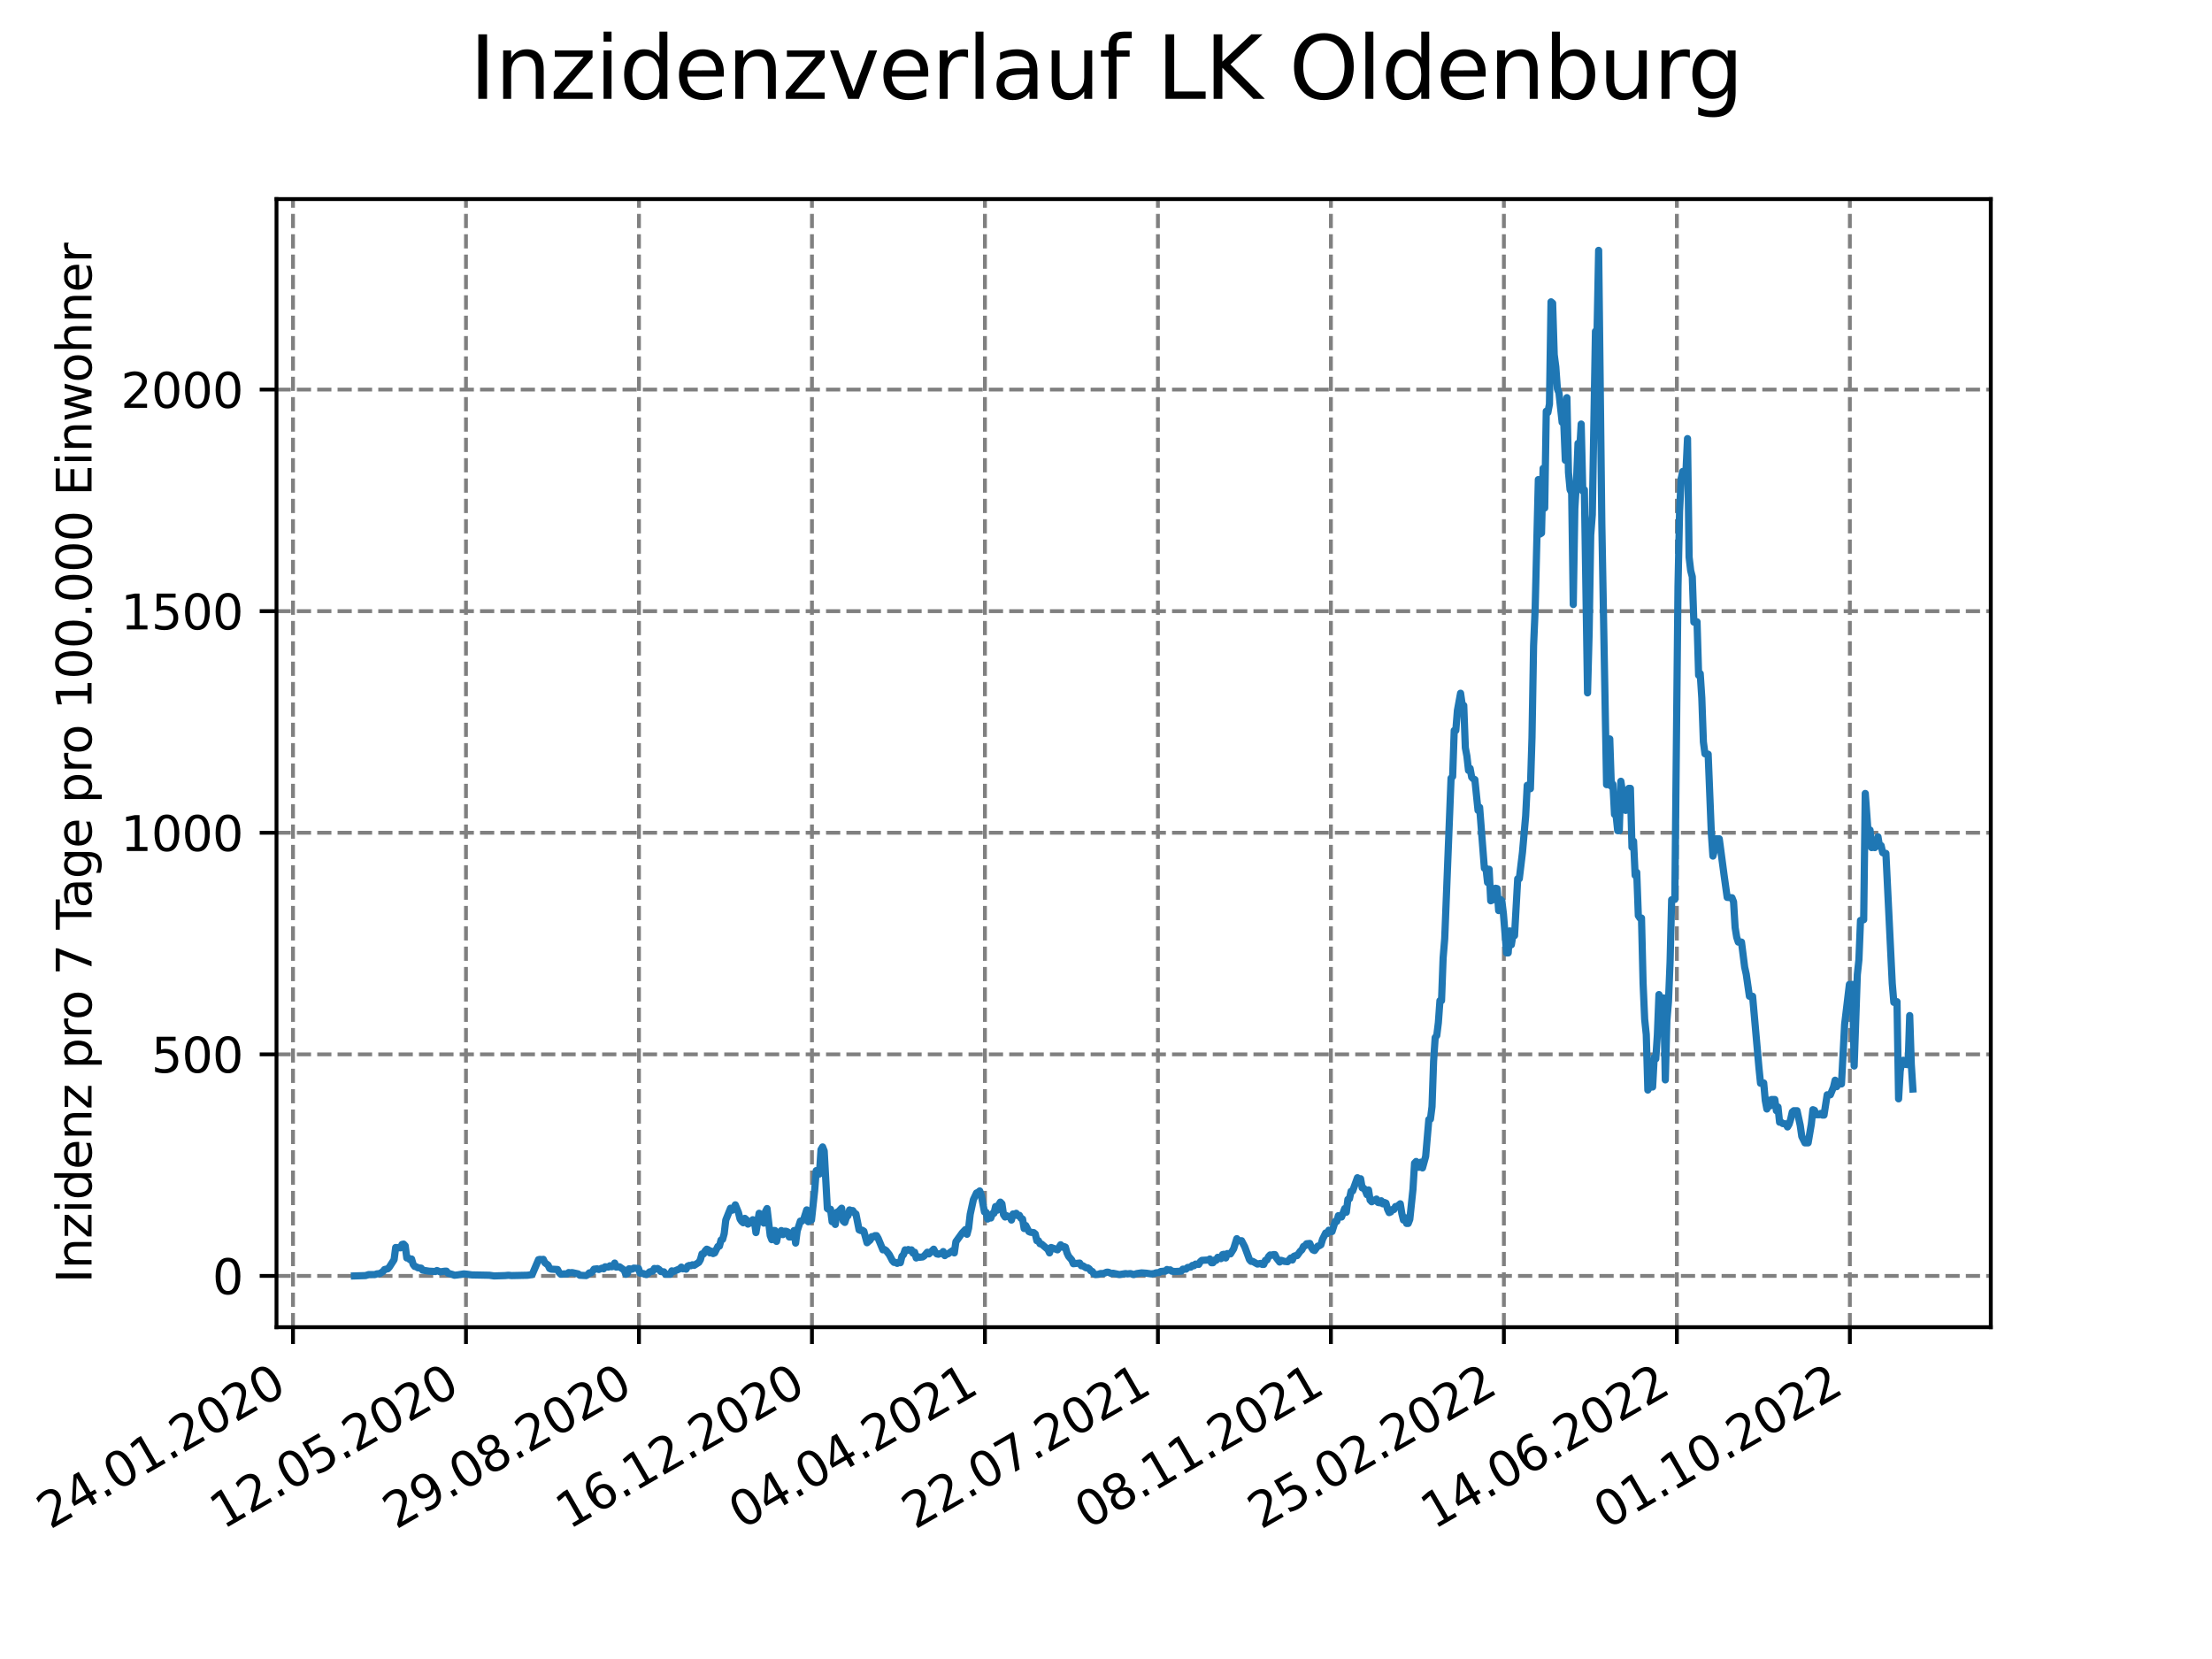 <?xml version="1.0" encoding="utf-8" standalone="no"?>
<!DOCTYPE svg PUBLIC "-//W3C//DTD SVG 1.1//EN"
  "http://www.w3.org/Graphics/SVG/1.1/DTD/svg11.dtd">
<svg xmlns:xlink="http://www.w3.org/1999/xlink" width="460.8pt" height="345.6pt" viewBox="0 0 460.8 345.6" xmlns="http://www.w3.org/2000/svg" version="1.1">
 <defs>
  <style type="text/css">*{stroke-linejoin: round; stroke-linecap: butt}</style>
 </defs>
 <g id="figure_1">
  <g id="patch_1">
   <path d="M 0 345.6 
L 460.8 345.6 
L 460.8 0 
L 0 0 
z
" style="fill: #ffffff"/>
  </g>
  <g id="axes_1">
   <g id="patch_2">
    <path d="M 57.6 276.48 
L 414.72 276.48 
L 414.72 41.472 
L 57.6 41.472 
z
" style="fill: #ffffff"/>
   </g>
   <g id="matplotlib.axis_1">
    <g id="xtick_1">
     <g id="line2d_1">
      <path d="M 61.036 276.48 
L 61.036 41.472 
" clip-path="url(#p592690b3f5)" style="fill: none; stroke-dasharray: 2.96,1.28; stroke-dashoffset: 0; stroke: #808080; stroke-width: 0.8"/>
     </g>
     <g id="line2d_2">
      <defs>
       <path id="m2d12ec9d99" d="M 0 0 
L 0 3.5 
" style="stroke: #000000; stroke-width: 0.8"/>
      </defs>
      <g>
       <use xlink:href="#m2d12ec9d99" x="61.036" y="276.48" style="stroke: #000000; stroke-width: 0.8"/>
      </g>
     </g>
     <g id="text_1">
      <!-- 24.01.2020 -->
      <g transform="translate(10.41 318.689) rotate(-30) scale(0.1 -0.1)">
       <defs>
        <path id="DejaVuSans-32" d="M 1228 531 
L 3431 531 
L 3431 0 
L 469 0 
L 469 531 
Q 828 903 1448 1529 
Q 2069 2156 2228 2338 
Q 2531 2678 2651 2914 
Q 2772 3150 2772 3378 
Q 2772 3750 2511 3984 
Q 2250 4219 1831 4219 
Q 1534 4219 1204 4116 
Q 875 4013 500 3803 
L 500 4441 
Q 881 4594 1212 4672 
Q 1544 4750 1819 4750 
Q 2544 4750 2975 4387 
Q 3406 4025 3406 3419 
Q 3406 3131 3298 2873 
Q 3191 2616 2906 2266 
Q 2828 2175 2409 1742 
Q 1991 1309 1228 531 
z
" transform="scale(0.016)"/>
        <path id="DejaVuSans-34" d="M 2419 4116 
L 825 1625 
L 2419 1625 
L 2419 4116 
z
M 2253 4666 
L 3047 4666 
L 3047 1625 
L 3713 1625 
L 3713 1100 
L 3047 1100 
L 3047 0 
L 2419 0 
L 2419 1100 
L 313 1100 
L 313 1709 
L 2253 4666 
z
" transform="scale(0.016)"/>
        <path id="DejaVuSans-2e" d="M 684 794 
L 1344 794 
L 1344 0 
L 684 0 
L 684 794 
z
" transform="scale(0.016)"/>
        <path id="DejaVuSans-30" d="M 2034 4250 
Q 1547 4250 1301 3770 
Q 1056 3291 1056 2328 
Q 1056 1369 1301 889 
Q 1547 409 2034 409 
Q 2525 409 2770 889 
Q 3016 1369 3016 2328 
Q 3016 3291 2770 3770 
Q 2525 4250 2034 4250 
z
M 2034 4750 
Q 2819 4750 3233 4129 
Q 3647 3509 3647 2328 
Q 3647 1150 3233 529 
Q 2819 -91 2034 -91 
Q 1250 -91 836 529 
Q 422 1150 422 2328 
Q 422 3509 836 4129 
Q 1250 4750 2034 4750 
z
" transform="scale(0.016)"/>
        <path id="DejaVuSans-31" d="M 794 531 
L 1825 531 
L 1825 4091 
L 703 3866 
L 703 4441 
L 1819 4666 
L 2450 4666 
L 2450 531 
L 3481 531 
L 3481 0 
L 794 0 
L 794 531 
z
" transform="scale(0.016)"/>
       </defs>
       <use xlink:href="#DejaVuSans-32"/>
       <use xlink:href="#DejaVuSans-34" x="63.623"/>
       <use xlink:href="#DejaVuSans-2e" x="127.246"/>
       <use xlink:href="#DejaVuSans-30" x="159.033"/>
       <use xlink:href="#DejaVuSans-31" x="222.656"/>
       <use xlink:href="#DejaVuSans-2e" x="286.279"/>
       <use xlink:href="#DejaVuSans-32" x="318.066"/>
       <use xlink:href="#DejaVuSans-30" x="381.689"/>
       <use xlink:href="#DejaVuSans-32" x="445.312"/>
       <use xlink:href="#DejaVuSans-30" x="508.936"/>
      </g>
     </g>
    </g>
    <g id="xtick_2">
     <g id="line2d_3">
      <path d="M 97.072 276.48 
L 97.072 41.472 
" clip-path="url(#p592690b3f5)" style="fill: none; stroke-dasharray: 2.96,1.28; stroke-dashoffset: 0; stroke: #808080; stroke-width: 0.8"/>
     </g>
     <g id="line2d_4">
      <g>
       <use xlink:href="#m2d12ec9d99" x="97.072" y="276.48" style="stroke: #000000; stroke-width: 0.8"/>
      </g>
     </g>
     <g id="text_2">
      <!-- 12.05.2020 -->
      <g transform="translate(46.446 318.689) rotate(-30) scale(0.1 -0.1)">
       <defs>
        <path id="DejaVuSans-35" d="M 691 4666 
L 3169 4666 
L 3169 4134 
L 1269 4134 
L 1269 2991 
Q 1406 3038 1543 3061 
Q 1681 3084 1819 3084 
Q 2600 3084 3056 2656 
Q 3513 2228 3513 1497 
Q 3513 744 3044 326 
Q 2575 -91 1722 -91 
Q 1428 -91 1123 -41 
Q 819 9 494 109 
L 494 744 
Q 775 591 1075 516 
Q 1375 441 1709 441 
Q 2250 441 2565 725 
Q 2881 1009 2881 1497 
Q 2881 1984 2565 2268 
Q 2250 2553 1709 2553 
Q 1456 2553 1204 2497 
Q 953 2441 691 2322 
L 691 4666 
z
" transform="scale(0.016)"/>
       </defs>
       <use xlink:href="#DejaVuSans-31"/>
       <use xlink:href="#DejaVuSans-32" x="63.623"/>
       <use xlink:href="#DejaVuSans-2e" x="127.246"/>
       <use xlink:href="#DejaVuSans-30" x="159.033"/>
       <use xlink:href="#DejaVuSans-35" x="222.656"/>
       <use xlink:href="#DejaVuSans-2e" x="286.279"/>
       <use xlink:href="#DejaVuSans-32" x="318.066"/>
       <use xlink:href="#DejaVuSans-30" x="381.689"/>
       <use xlink:href="#DejaVuSans-32" x="445.312"/>
       <use xlink:href="#DejaVuSans-30" x="508.936"/>
      </g>
     </g>
    </g>
    <g id="xtick_3">
     <g id="line2d_5">
      <path d="M 133.108 276.48 
L 133.108 41.472 
" clip-path="url(#p592690b3f5)" style="fill: none; stroke-dasharray: 2.96,1.28; stroke-dashoffset: 0; stroke: #808080; stroke-width: 0.8"/>
     </g>
     <g id="line2d_6">
      <g>
       <use xlink:href="#m2d12ec9d99" x="133.108" y="276.48" style="stroke: #000000; stroke-width: 0.8"/>
      </g>
     </g>
     <g id="text_3">
      <!-- 29.08.2020 -->
      <g transform="translate(82.482 318.689) rotate(-30) scale(0.1 -0.1)">
       <defs>
        <path id="DejaVuSans-39" d="M 703 97 
L 703 672 
Q 941 559 1184 500 
Q 1428 441 1663 441 
Q 2288 441 2617 861 
Q 2947 1281 2994 2138 
Q 2813 1869 2534 1725 
Q 2256 1581 1919 1581 
Q 1219 1581 811 2004 
Q 403 2428 403 3163 
Q 403 3881 828 4315 
Q 1253 4750 1959 4750 
Q 2769 4750 3195 4129 
Q 3622 3509 3622 2328 
Q 3622 1225 3098 567 
Q 2575 -91 1691 -91 
Q 1453 -91 1209 -44 
Q 966 3 703 97 
z
M 1959 2075 
Q 2384 2075 2632 2365 
Q 2881 2656 2881 3163 
Q 2881 3666 2632 3958 
Q 2384 4250 1959 4250 
Q 1534 4250 1286 3958 
Q 1038 3666 1038 3163 
Q 1038 2656 1286 2365 
Q 1534 2075 1959 2075 
z
" transform="scale(0.016)"/>
        <path id="DejaVuSans-38" d="M 2034 2216 
Q 1584 2216 1326 1975 
Q 1069 1734 1069 1313 
Q 1069 891 1326 650 
Q 1584 409 2034 409 
Q 2484 409 2743 651 
Q 3003 894 3003 1313 
Q 3003 1734 2745 1975 
Q 2488 2216 2034 2216 
z
M 1403 2484 
Q 997 2584 770 2862 
Q 544 3141 544 3541 
Q 544 4100 942 4425 
Q 1341 4750 2034 4750 
Q 2731 4750 3128 4425 
Q 3525 4100 3525 3541 
Q 3525 3141 3298 2862 
Q 3072 2584 2669 2484 
Q 3125 2378 3379 2068 
Q 3634 1759 3634 1313 
Q 3634 634 3220 271 
Q 2806 -91 2034 -91 
Q 1263 -91 848 271 
Q 434 634 434 1313 
Q 434 1759 690 2068 
Q 947 2378 1403 2484 
z
M 1172 3481 
Q 1172 3119 1398 2916 
Q 1625 2713 2034 2713 
Q 2441 2713 2670 2916 
Q 2900 3119 2900 3481 
Q 2900 3844 2670 4047 
Q 2441 4250 2034 4250 
Q 1625 4250 1398 4047 
Q 1172 3844 1172 3481 
z
" transform="scale(0.016)"/>
       </defs>
       <use xlink:href="#DejaVuSans-32"/>
       <use xlink:href="#DejaVuSans-39" x="63.623"/>
       <use xlink:href="#DejaVuSans-2e" x="127.246"/>
       <use xlink:href="#DejaVuSans-30" x="159.033"/>
       <use xlink:href="#DejaVuSans-38" x="222.656"/>
       <use xlink:href="#DejaVuSans-2e" x="286.279"/>
       <use xlink:href="#DejaVuSans-32" x="318.066"/>
       <use xlink:href="#DejaVuSans-30" x="381.689"/>
       <use xlink:href="#DejaVuSans-32" x="445.312"/>
       <use xlink:href="#DejaVuSans-30" x="508.936"/>
      </g>
     </g>
    </g>
    <g id="xtick_4">
     <g id="line2d_7">
      <path d="M 169.144 276.48 
L 169.144 41.472 
" clip-path="url(#p592690b3f5)" style="fill: none; stroke-dasharray: 2.96,1.28; stroke-dashoffset: 0; stroke: #808080; stroke-width: 0.8"/>
     </g>
     <g id="line2d_8">
      <g>
       <use xlink:href="#m2d12ec9d99" x="169.144" y="276.48" style="stroke: #000000; stroke-width: 0.8"/>
      </g>
     </g>
     <g id="text_4">
      <!-- 16.12.2020 -->
      <g transform="translate(118.518 318.689) rotate(-30) scale(0.1 -0.1)">
       <defs>
        <path id="DejaVuSans-36" d="M 2113 2584 
Q 1688 2584 1439 2293 
Q 1191 2003 1191 1497 
Q 1191 994 1439 701 
Q 1688 409 2113 409 
Q 2538 409 2786 701 
Q 3034 994 3034 1497 
Q 3034 2003 2786 2293 
Q 2538 2584 2113 2584 
z
M 3366 4563 
L 3366 3988 
Q 3128 4100 2886 4159 
Q 2644 4219 2406 4219 
Q 1781 4219 1451 3797 
Q 1122 3375 1075 2522 
Q 1259 2794 1537 2939 
Q 1816 3084 2150 3084 
Q 2853 3084 3261 2657 
Q 3669 2231 3669 1497 
Q 3669 778 3244 343 
Q 2819 -91 2113 -91 
Q 1303 -91 875 529 
Q 447 1150 447 2328 
Q 447 3434 972 4092 
Q 1497 4750 2381 4750 
Q 2619 4750 2861 4703 
Q 3103 4656 3366 4563 
z
" transform="scale(0.016)"/>
       </defs>
       <use xlink:href="#DejaVuSans-31"/>
       <use xlink:href="#DejaVuSans-36" x="63.623"/>
       <use xlink:href="#DejaVuSans-2e" x="127.246"/>
       <use xlink:href="#DejaVuSans-31" x="159.033"/>
       <use xlink:href="#DejaVuSans-32" x="222.656"/>
       <use xlink:href="#DejaVuSans-2e" x="286.279"/>
       <use xlink:href="#DejaVuSans-32" x="318.066"/>
       <use xlink:href="#DejaVuSans-30" x="381.689"/>
       <use xlink:href="#DejaVuSans-32" x="445.312"/>
       <use xlink:href="#DejaVuSans-30" x="508.936"/>
      </g>
     </g>
    </g>
    <g id="xtick_5">
     <g id="line2d_9">
      <path d="M 205.18 276.48 
L 205.18 41.472 
" clip-path="url(#p592690b3f5)" style="fill: none; stroke-dasharray: 2.96,1.28; stroke-dashoffset: 0; stroke: #808080; stroke-width: 0.8"/>
     </g>
     <g id="line2d_10">
      <g>
       <use xlink:href="#m2d12ec9d99" x="205.18" y="276.48" style="stroke: #000000; stroke-width: 0.8"/>
      </g>
     </g>
     <g id="text_5">
      <!-- 04.04.2021 -->
      <g transform="translate(154.554 318.689) rotate(-30) scale(0.1 -0.1)">
       <use xlink:href="#DejaVuSans-30"/>
       <use xlink:href="#DejaVuSans-34" x="63.623"/>
       <use xlink:href="#DejaVuSans-2e" x="127.246"/>
       <use xlink:href="#DejaVuSans-30" x="159.033"/>
       <use xlink:href="#DejaVuSans-34" x="222.656"/>
       <use xlink:href="#DejaVuSans-2e" x="286.279"/>
       <use xlink:href="#DejaVuSans-32" x="318.066"/>
       <use xlink:href="#DejaVuSans-30" x="381.689"/>
       <use xlink:href="#DejaVuSans-32" x="445.312"/>
       <use xlink:href="#DejaVuSans-31" x="508.936"/>
      </g>
     </g>
    </g>
    <g id="xtick_6">
     <g id="line2d_11">
      <path d="M 241.216 276.48 
L 241.216 41.472 
" clip-path="url(#p592690b3f5)" style="fill: none; stroke-dasharray: 2.96,1.28; stroke-dashoffset: 0; stroke: #808080; stroke-width: 0.8"/>
     </g>
     <g id="line2d_12">
      <g>
       <use xlink:href="#m2d12ec9d99" x="241.216" y="276.48" style="stroke: #000000; stroke-width: 0.8"/>
      </g>
     </g>
     <g id="text_6">
      <!-- 22.07.2021 -->
      <g transform="translate(190.59 318.689) rotate(-30) scale(0.1 -0.1)">
       <defs>
        <path id="DejaVuSans-37" d="M 525 4666 
L 3525 4666 
L 3525 4397 
L 1831 0 
L 1172 0 
L 2766 4134 
L 525 4134 
L 525 4666 
z
" transform="scale(0.016)"/>
       </defs>
       <use xlink:href="#DejaVuSans-32"/>
       <use xlink:href="#DejaVuSans-32" x="63.623"/>
       <use xlink:href="#DejaVuSans-2e" x="127.246"/>
       <use xlink:href="#DejaVuSans-30" x="159.033"/>
       <use xlink:href="#DejaVuSans-37" x="222.656"/>
       <use xlink:href="#DejaVuSans-2e" x="286.279"/>
       <use xlink:href="#DejaVuSans-32" x="318.066"/>
       <use xlink:href="#DejaVuSans-30" x="381.689"/>
       <use xlink:href="#DejaVuSans-32" x="445.312"/>
       <use xlink:href="#DejaVuSans-31" x="508.936"/>
      </g>
     </g>
    </g>
    <g id="xtick_7">
     <g id="line2d_13">
      <path d="M 277.252 276.48 
L 277.252 41.472 
" clip-path="url(#p592690b3f5)" style="fill: none; stroke-dasharray: 2.96,1.28; stroke-dashoffset: 0; stroke: #808080; stroke-width: 0.8"/>
     </g>
     <g id="line2d_14">
      <g>
       <use xlink:href="#m2d12ec9d99" x="277.252" y="276.48" style="stroke: #000000; stroke-width: 0.8"/>
      </g>
     </g>
     <g id="text_7">
      <!-- 08.11.2021 -->
      <g transform="translate(226.626 318.689) rotate(-30) scale(0.1 -0.1)">
       <use xlink:href="#DejaVuSans-30"/>
       <use xlink:href="#DejaVuSans-38" x="63.623"/>
       <use xlink:href="#DejaVuSans-2e" x="127.246"/>
       <use xlink:href="#DejaVuSans-31" x="159.033"/>
       <use xlink:href="#DejaVuSans-31" x="222.656"/>
       <use xlink:href="#DejaVuSans-2e" x="286.279"/>
       <use xlink:href="#DejaVuSans-32" x="318.066"/>
       <use xlink:href="#DejaVuSans-30" x="381.689"/>
       <use xlink:href="#DejaVuSans-32" x="445.312"/>
       <use xlink:href="#DejaVuSans-31" x="508.936"/>
      </g>
     </g>
    </g>
    <g id="xtick_8">
     <g id="line2d_15">
      <path d="M 313.287 276.48 
L 313.287 41.472 
" clip-path="url(#p592690b3f5)" style="fill: none; stroke-dasharray: 2.96,1.28; stroke-dashoffset: 0; stroke: #808080; stroke-width: 0.8"/>
     </g>
     <g id="line2d_16">
      <g>
       <use xlink:href="#m2d12ec9d99" x="313.287" y="276.48" style="stroke: #000000; stroke-width: 0.8"/>
      </g>
     </g>
     <g id="text_8">
      <!-- 25.02.2022 -->
      <g transform="translate(262.662 318.689) rotate(-30) scale(0.1 -0.1)">
       <use xlink:href="#DejaVuSans-32"/>
       <use xlink:href="#DejaVuSans-35" x="63.623"/>
       <use xlink:href="#DejaVuSans-2e" x="127.246"/>
       <use xlink:href="#DejaVuSans-30" x="159.033"/>
       <use xlink:href="#DejaVuSans-32" x="222.656"/>
       <use xlink:href="#DejaVuSans-2e" x="286.279"/>
       <use xlink:href="#DejaVuSans-32" x="318.066"/>
       <use xlink:href="#DejaVuSans-30" x="381.689"/>
       <use xlink:href="#DejaVuSans-32" x="445.312"/>
       <use xlink:href="#DejaVuSans-32" x="508.936"/>
      </g>
     </g>
    </g>
    <g id="xtick_9">
     <g id="line2d_17">
      <path d="M 349.323 276.48 
L 349.323 41.472 
" clip-path="url(#p592690b3f5)" style="fill: none; stroke-dasharray: 2.96,1.28; stroke-dashoffset: 0; stroke: #808080; stroke-width: 0.8"/>
     </g>
     <g id="line2d_18">
      <g>
       <use xlink:href="#m2d12ec9d99" x="349.323" y="276.48" style="stroke: #000000; stroke-width: 0.8"/>
      </g>
     </g>
     <g id="text_9">
      <!-- 14.06.2022 -->
      <g transform="translate(298.698 318.689) rotate(-30) scale(0.1 -0.1)">
       <use xlink:href="#DejaVuSans-31"/>
       <use xlink:href="#DejaVuSans-34" x="63.623"/>
       <use xlink:href="#DejaVuSans-2e" x="127.246"/>
       <use xlink:href="#DejaVuSans-30" x="159.033"/>
       <use xlink:href="#DejaVuSans-36" x="222.656"/>
       <use xlink:href="#DejaVuSans-2e" x="286.279"/>
       <use xlink:href="#DejaVuSans-32" x="318.066"/>
       <use xlink:href="#DejaVuSans-30" x="381.689"/>
       <use xlink:href="#DejaVuSans-32" x="445.312"/>
       <use xlink:href="#DejaVuSans-32" x="508.936"/>
      </g>
     </g>
    </g>
    <g id="xtick_10">
     <g id="line2d_19">
      <path d="M 385.359 276.48 
L 385.359 41.472 
" clip-path="url(#p592690b3f5)" style="fill: none; stroke-dasharray: 2.96,1.28; stroke-dashoffset: 0; stroke: #808080; stroke-width: 0.8"/>
     </g>
     <g id="line2d_20">
      <g>
       <use xlink:href="#m2d12ec9d99" x="385.359" y="276.48" style="stroke: #000000; stroke-width: 0.8"/>
      </g>
     </g>
     <g id="text_10">
      <!-- 01.10.2022 -->
      <g transform="translate(334.734 318.689) rotate(-30) scale(0.1 -0.1)">
       <use xlink:href="#DejaVuSans-30"/>
       <use xlink:href="#DejaVuSans-31" x="63.623"/>
       <use xlink:href="#DejaVuSans-2e" x="127.246"/>
       <use xlink:href="#DejaVuSans-31" x="159.033"/>
       <use xlink:href="#DejaVuSans-30" x="222.656"/>
       <use xlink:href="#DejaVuSans-2e" x="286.279"/>
       <use xlink:href="#DejaVuSans-32" x="318.066"/>
       <use xlink:href="#DejaVuSans-30" x="381.689"/>
       <use xlink:href="#DejaVuSans-32" x="445.312"/>
       <use xlink:href="#DejaVuSans-32" x="508.936"/>
      </g>
     </g>
    </g>
   </g>
   <g id="matplotlib.axis_2">
    <g id="ytick_1">
     <g id="line2d_21">
      <path d="M 57.6 265.798 
L 414.72 265.798 
" clip-path="url(#p592690b3f5)" style="fill: none; stroke-dasharray: 2.96,1.28; stroke-dashoffset: 0; stroke: #808080; stroke-width: 0.8"/>
     </g>
     <g id="line2d_22">
      <defs>
       <path id="m1993a11b0a" d="M 0 0 
L -3.5 0 
" style="stroke: #000000; stroke-width: 0.8"/>
      </defs>
      <g>
       <use xlink:href="#m1993a11b0a" x="57.6" y="265.798" style="stroke: #000000; stroke-width: 0.8"/>
      </g>
     </g>
     <g id="text_11">
      <!-- 0 -->
      <g transform="translate(44.237 269.597) scale(0.1 -0.1)">
       <use xlink:href="#DejaVuSans-30"/>
      </g>
     </g>
    </g>
    <g id="ytick_2">
     <g id="line2d_23">
      <path d="M 57.6 219.638 
L 414.72 219.638 
" clip-path="url(#p592690b3f5)" style="fill: none; stroke-dasharray: 2.96,1.28; stroke-dashoffset: 0; stroke: #808080; stroke-width: 0.8"/>
     </g>
     <g id="line2d_24">
      <g>
       <use xlink:href="#m1993a11b0a" x="57.6" y="219.638" style="stroke: #000000; stroke-width: 0.8"/>
      </g>
     </g>
     <g id="text_12">
      <!-- 500 -->
      <g transform="translate(31.512 223.437) scale(0.1 -0.1)">
       <use xlink:href="#DejaVuSans-35"/>
       <use xlink:href="#DejaVuSans-30" x="63.623"/>
       <use xlink:href="#DejaVuSans-30" x="127.246"/>
      </g>
     </g>
    </g>
    <g id="ytick_3">
     <g id="line2d_25">
      <path d="M 57.6 173.478 
L 414.72 173.478 
" clip-path="url(#p592690b3f5)" style="fill: none; stroke-dasharray: 2.96,1.28; stroke-dashoffset: 0; stroke: #808080; stroke-width: 0.8"/>
     </g>
     <g id="line2d_26">
      <g>
       <use xlink:href="#m1993a11b0a" x="57.6" y="173.478" style="stroke: #000000; stroke-width: 0.8"/>
      </g>
     </g>
     <g id="text_13">
      <!-- 1000 -->
      <g transform="translate(25.15 177.277) scale(0.1 -0.1)">
       <use xlink:href="#DejaVuSans-31"/>
       <use xlink:href="#DejaVuSans-30" x="63.623"/>
       <use xlink:href="#DejaVuSans-30" x="127.246"/>
       <use xlink:href="#DejaVuSans-30" x="190.869"/>
      </g>
     </g>
    </g>
    <g id="ytick_4">
     <g id="line2d_27">
      <path d="M 57.6 127.317 
L 414.72 127.317 
" clip-path="url(#p592690b3f5)" style="fill: none; stroke-dasharray: 2.96,1.28; stroke-dashoffset: 0; stroke: #808080; stroke-width: 0.8"/>
     </g>
     <g id="line2d_28">
      <g>
       <use xlink:href="#m1993a11b0a" x="57.6" y="127.317" style="stroke: #000000; stroke-width: 0.8"/>
      </g>
     </g>
     <g id="text_14">
      <!-- 1500 -->
      <g transform="translate(25.15 131.117) scale(0.1 -0.1)">
       <use xlink:href="#DejaVuSans-31"/>
       <use xlink:href="#DejaVuSans-35" x="63.623"/>
       <use xlink:href="#DejaVuSans-30" x="127.246"/>
       <use xlink:href="#DejaVuSans-30" x="190.869"/>
      </g>
     </g>
    </g>
    <g id="ytick_5">
     <g id="line2d_29">
      <path d="M 57.6 81.157 
L 414.72 81.157 
" clip-path="url(#p592690b3f5)" style="fill: none; stroke-dasharray: 2.96,1.28; stroke-dashoffset: 0; stroke: #808080; stroke-width: 0.8"/>
     </g>
     <g id="line2d_30">
      <g>
       <use xlink:href="#m1993a11b0a" x="57.6" y="81.157" style="stroke: #000000; stroke-width: 0.8"/>
      </g>
     </g>
     <g id="text_15">
      <!-- 2000 -->
      <g transform="translate(25.15 84.956) scale(0.1 -0.1)">
       <use xlink:href="#DejaVuSans-32"/>
       <use xlink:href="#DejaVuSans-30" x="63.623"/>
       <use xlink:href="#DejaVuSans-30" x="127.246"/>
       <use xlink:href="#DejaVuSans-30" x="190.869"/>
      </g>
     </g>
    </g>
    <g id="text_16">
     <!-- Inzidenz pro 7 Tage pro 100.000 Einwohner -->
     <g transform="translate(19.07 267.301) rotate(-90) scale(0.1 -0.1)">
      <defs>
       <path id="DejaVuSans-49" d="M 628 4666 
L 1259 4666 
L 1259 0 
L 628 0 
L 628 4666 
z
" transform="scale(0.016)"/>
       <path id="DejaVuSans-6e" d="M 3513 2113 
L 3513 0 
L 2938 0 
L 2938 2094 
Q 2938 2591 2744 2837 
Q 2550 3084 2163 3084 
Q 1697 3084 1428 2787 
Q 1159 2491 1159 1978 
L 1159 0 
L 581 0 
L 581 3500 
L 1159 3500 
L 1159 2956 
Q 1366 3272 1645 3428 
Q 1925 3584 2291 3584 
Q 2894 3584 3203 3211 
Q 3513 2838 3513 2113 
z
" transform="scale(0.016)"/>
       <path id="DejaVuSans-7a" d="M 353 3500 
L 3084 3500 
L 3084 2975 
L 922 459 
L 3084 459 
L 3084 0 
L 275 0 
L 275 525 
L 2438 3041 
L 353 3041 
L 353 3500 
z
" transform="scale(0.016)"/>
       <path id="DejaVuSans-69" d="M 603 3500 
L 1178 3500 
L 1178 0 
L 603 0 
L 603 3500 
z
M 603 4863 
L 1178 4863 
L 1178 4134 
L 603 4134 
L 603 4863 
z
" transform="scale(0.016)"/>
       <path id="DejaVuSans-64" d="M 2906 2969 
L 2906 4863 
L 3481 4863 
L 3481 0 
L 2906 0 
L 2906 525 
Q 2725 213 2448 61 
Q 2172 -91 1784 -91 
Q 1150 -91 751 415 
Q 353 922 353 1747 
Q 353 2572 751 3078 
Q 1150 3584 1784 3584 
Q 2172 3584 2448 3432 
Q 2725 3281 2906 2969 
z
M 947 1747 
Q 947 1113 1208 752 
Q 1469 391 1925 391 
Q 2381 391 2643 752 
Q 2906 1113 2906 1747 
Q 2906 2381 2643 2742 
Q 2381 3103 1925 3103 
Q 1469 3103 1208 2742 
Q 947 2381 947 1747 
z
" transform="scale(0.016)"/>
       <path id="DejaVuSans-65" d="M 3597 1894 
L 3597 1613 
L 953 1613 
Q 991 1019 1311 708 
Q 1631 397 2203 397 
Q 2534 397 2845 478 
Q 3156 559 3463 722 
L 3463 178 
Q 3153 47 2828 -22 
Q 2503 -91 2169 -91 
Q 1331 -91 842 396 
Q 353 884 353 1716 
Q 353 2575 817 3079 
Q 1281 3584 2069 3584 
Q 2775 3584 3186 3129 
Q 3597 2675 3597 1894 
z
M 3022 2063 
Q 3016 2534 2758 2815 
Q 2500 3097 2075 3097 
Q 1594 3097 1305 2825 
Q 1016 2553 972 2059 
L 3022 2063 
z
" transform="scale(0.016)"/>
       <path id="DejaVuSans-20" transform="scale(0.016)"/>
       <path id="DejaVuSans-70" d="M 1159 525 
L 1159 -1331 
L 581 -1331 
L 581 3500 
L 1159 3500 
L 1159 2969 
Q 1341 3281 1617 3432 
Q 1894 3584 2278 3584 
Q 2916 3584 3314 3078 
Q 3713 2572 3713 1747 
Q 3713 922 3314 415 
Q 2916 -91 2278 -91 
Q 1894 -91 1617 61 
Q 1341 213 1159 525 
z
M 3116 1747 
Q 3116 2381 2855 2742 
Q 2594 3103 2138 3103 
Q 1681 3103 1420 2742 
Q 1159 2381 1159 1747 
Q 1159 1113 1420 752 
Q 1681 391 2138 391 
Q 2594 391 2855 752 
Q 3116 1113 3116 1747 
z
" transform="scale(0.016)"/>
       <path id="DejaVuSans-72" d="M 2631 2963 
Q 2534 3019 2420 3045 
Q 2306 3072 2169 3072 
Q 1681 3072 1420 2755 
Q 1159 2438 1159 1844 
L 1159 0 
L 581 0 
L 581 3500 
L 1159 3500 
L 1159 2956 
Q 1341 3275 1631 3429 
Q 1922 3584 2338 3584 
Q 2397 3584 2469 3576 
Q 2541 3569 2628 3553 
L 2631 2963 
z
" transform="scale(0.016)"/>
       <path id="DejaVuSans-6f" d="M 1959 3097 
Q 1497 3097 1228 2736 
Q 959 2375 959 1747 
Q 959 1119 1226 758 
Q 1494 397 1959 397 
Q 2419 397 2687 759 
Q 2956 1122 2956 1747 
Q 2956 2369 2687 2733 
Q 2419 3097 1959 3097 
z
M 1959 3584 
Q 2709 3584 3137 3096 
Q 3566 2609 3566 1747 
Q 3566 888 3137 398 
Q 2709 -91 1959 -91 
Q 1206 -91 779 398 
Q 353 888 353 1747 
Q 353 2609 779 3096 
Q 1206 3584 1959 3584 
z
" transform="scale(0.016)"/>
       <path id="DejaVuSans-54" d="M -19 4666 
L 3928 4666 
L 3928 4134 
L 2272 4134 
L 2272 0 
L 1638 0 
L 1638 4134 
L -19 4134 
L -19 4666 
z
" transform="scale(0.016)"/>
       <path id="DejaVuSans-61" d="M 2194 1759 
Q 1497 1759 1228 1600 
Q 959 1441 959 1056 
Q 959 750 1161 570 
Q 1363 391 1709 391 
Q 2188 391 2477 730 
Q 2766 1069 2766 1631 
L 2766 1759 
L 2194 1759 
z
M 3341 1997 
L 3341 0 
L 2766 0 
L 2766 531 
Q 2569 213 2275 61 
Q 1981 -91 1556 -91 
Q 1019 -91 701 211 
Q 384 513 384 1019 
Q 384 1609 779 1909 
Q 1175 2209 1959 2209 
L 2766 2209 
L 2766 2266 
Q 2766 2663 2505 2880 
Q 2244 3097 1772 3097 
Q 1472 3097 1187 3025 
Q 903 2953 641 2809 
L 641 3341 
Q 956 3463 1253 3523 
Q 1550 3584 1831 3584 
Q 2591 3584 2966 3190 
Q 3341 2797 3341 1997 
z
" transform="scale(0.016)"/>
       <path id="DejaVuSans-67" d="M 2906 1791 
Q 2906 2416 2648 2759 
Q 2391 3103 1925 3103 
Q 1463 3103 1205 2759 
Q 947 2416 947 1791 
Q 947 1169 1205 825 
Q 1463 481 1925 481 
Q 2391 481 2648 825 
Q 2906 1169 2906 1791 
z
M 3481 434 
Q 3481 -459 3084 -895 
Q 2688 -1331 1869 -1331 
Q 1566 -1331 1297 -1286 
Q 1028 -1241 775 -1147 
L 775 -588 
Q 1028 -725 1275 -790 
Q 1522 -856 1778 -856 
Q 2344 -856 2625 -561 
Q 2906 -266 2906 331 
L 2906 616 
Q 2728 306 2450 153 
Q 2172 0 1784 0 
Q 1141 0 747 490 
Q 353 981 353 1791 
Q 353 2603 747 3093 
Q 1141 3584 1784 3584 
Q 2172 3584 2450 3431 
Q 2728 3278 2906 2969 
L 2906 3500 
L 3481 3500 
L 3481 434 
z
" transform="scale(0.016)"/>
       <path id="DejaVuSans-45" d="M 628 4666 
L 3578 4666 
L 3578 4134 
L 1259 4134 
L 1259 2753 
L 3481 2753 
L 3481 2222 
L 1259 2222 
L 1259 531 
L 3634 531 
L 3634 0 
L 628 0 
L 628 4666 
z
" transform="scale(0.016)"/>
       <path id="DejaVuSans-77" d="M 269 3500 
L 844 3500 
L 1563 769 
L 2278 3500 
L 2956 3500 
L 3675 769 
L 4391 3500 
L 4966 3500 
L 4050 0 
L 3372 0 
L 2619 2869 
L 1863 0 
L 1184 0 
L 269 3500 
z
" transform="scale(0.016)"/>
       <path id="DejaVuSans-68" d="M 3513 2113 
L 3513 0 
L 2938 0 
L 2938 2094 
Q 2938 2591 2744 2837 
Q 2550 3084 2163 3084 
Q 1697 3084 1428 2787 
Q 1159 2491 1159 1978 
L 1159 0 
L 581 0 
L 581 4863 
L 1159 4863 
L 1159 2956 
Q 1366 3272 1645 3428 
Q 1925 3584 2291 3584 
Q 2894 3584 3203 3211 
Q 3513 2838 3513 2113 
z
" transform="scale(0.016)"/>
      </defs>
      <use xlink:href="#DejaVuSans-49"/>
      <use xlink:href="#DejaVuSans-6e" x="29.492"/>
      <use xlink:href="#DejaVuSans-7a" x="92.871"/>
      <use xlink:href="#DejaVuSans-69" x="145.361"/>
      <use xlink:href="#DejaVuSans-64" x="173.145"/>
      <use xlink:href="#DejaVuSans-65" x="236.621"/>
      <use xlink:href="#DejaVuSans-6e" x="298.145"/>
      <use xlink:href="#DejaVuSans-7a" x="361.523"/>
      <use xlink:href="#DejaVuSans-20" x="414.014"/>
      <use xlink:href="#DejaVuSans-70" x="445.801"/>
      <use xlink:href="#DejaVuSans-72" x="509.277"/>
      <use xlink:href="#DejaVuSans-6f" x="548.141"/>
      <use xlink:href="#DejaVuSans-20" x="609.322"/>
      <use xlink:href="#DejaVuSans-37" x="641.109"/>
      <use xlink:href="#DejaVuSans-20" x="704.732"/>
      <use xlink:href="#DejaVuSans-54" x="736.52"/>
      <use xlink:href="#DejaVuSans-61" x="781.104"/>
      <use xlink:href="#DejaVuSans-67" x="842.383"/>
      <use xlink:href="#DejaVuSans-65" x="905.859"/>
      <use xlink:href="#DejaVuSans-20" x="967.383"/>
      <use xlink:href="#DejaVuSans-70" x="999.17"/>
      <use xlink:href="#DejaVuSans-72" x="1062.646"/>
      <use xlink:href="#DejaVuSans-6f" x="1101.51"/>
      <use xlink:href="#DejaVuSans-20" x="1162.691"/>
      <use xlink:href="#DejaVuSans-31" x="1194.479"/>
      <use xlink:href="#DejaVuSans-30" x="1258.102"/>
      <use xlink:href="#DejaVuSans-30" x="1321.725"/>
      <use xlink:href="#DejaVuSans-2e" x="1385.348"/>
      <use xlink:href="#DejaVuSans-30" x="1417.135"/>
      <use xlink:href="#DejaVuSans-30" x="1480.758"/>
      <use xlink:href="#DejaVuSans-30" x="1544.381"/>
      <use xlink:href="#DejaVuSans-20" x="1608.004"/>
      <use xlink:href="#DejaVuSans-45" x="1639.791"/>
      <use xlink:href="#DejaVuSans-69" x="1702.975"/>
      <use xlink:href="#DejaVuSans-6e" x="1730.758"/>
      <use xlink:href="#DejaVuSans-77" x="1794.137"/>
      <use xlink:href="#DejaVuSans-6f" x="1875.924"/>
      <use xlink:href="#DejaVuSans-68" x="1937.105"/>
      <use xlink:href="#DejaVuSans-6e" x="2000.484"/>
      <use xlink:href="#DejaVuSans-65" x="2063.863"/>
      <use xlink:href="#DejaVuSans-72" x="2125.387"/>
     </g>
    </g>
   </g>
   <g id="line2d_31">
    <path d="M 73.833 265.798 
L 76.147 265.727 
L 76.808 265.516 
L 78.131 265.516 
L 78.461 265.375 
L 79.122 265.304 
L 79.784 264.881 
L 80.114 264.458 
L 80.775 264.317 
L 81.106 263.964 
L 82.098 262.412 
L 82.428 259.873 
L 83.42 259.944 
L 83.751 259.238 
L 84.081 259.168 
L 84.412 259.52 
L 84.743 262.06 
L 85.073 262.06 
L 85.404 262.412 
L 85.735 262.271 
L 86.065 263.4 
L 86.396 263.823 
L 86.726 263.893 
L 87.057 264.105 
L 87.718 264.176 
L 88.049 264.599 
L 89.371 264.81 
L 90.694 264.881 
L 91.024 264.669 
L 91.685 264.951 
L 92.677 264.81 
L 93.008 264.81 
L 93.338 265.234 
L 94.33 265.516 
L 94.661 265.657 
L 95.322 265.586 
L 96.645 265.375 
L 97.306 265.445 
L 98.298 265.586 
L 101.934 265.657 
L 102.926 265.798 
L 105.24 265.727 
L 105.901 265.657 
L 106.563 265.727 
L 109.869 265.657 
L 110.861 265.516 
L 112.183 262.412 
L 112.514 262.342 
L 112.844 262.412 
L 113.175 262.342 
L 113.505 263.047 
L 114.167 263.541 
L 114.497 264.246 
L 114.828 264.387 
L 116.15 264.458 
L 116.481 265.092 
L 116.811 265.445 
L 117.473 265.375 
L 118.134 265.375 
L 118.464 265.092 
L 118.795 265.163 
L 119.126 265.092 
L 120.448 265.375 
L 120.779 265.657 
L 122.101 265.727 
L 122.432 265.516 
L 122.762 265.163 
L 123.093 265.163 
L 123.424 264.881 
L 123.754 264.387 
L 124.415 264.317 
L 124.746 264.458 
L 125.407 264.176 
L 125.738 264.317 
L 126.068 263.893 
L 126.73 263.964 
L 127.06 263.682 
L 127.391 263.893 
L 127.721 263.823 
L 128.052 263.118 
L 128.383 263.964 
L 129.044 263.893 
L 130.036 264.599 
L 130.366 265.445 
L 130.697 265.304 
L 131.027 264.317 
L 131.689 264.387 
L 132.019 264.176 
L 133.011 264.246 
L 133.342 265.234 
L 134.003 265.304 
L 134.664 265.516 
L 134.995 265.304 
L 135.325 264.951 
L 135.987 264.81 
L 136.317 264.246 
L 136.648 264.317 
L 136.978 264.246 
L 137.309 264.458 
L 137.64 264.881 
L 138.301 264.951 
L 138.631 265.445 
L 139.623 265.445 
L 139.954 264.74 
L 140.284 264.881 
L 141.607 264.317 
L 141.937 263.964 
L 142.268 264.317 
L 142.599 264.246 
L 142.929 264.387 
L 143.26 263.752 
L 143.59 263.611 
L 143.921 263.682 
L 144.252 263.47 
L 144.582 263.611 
L 145.574 262.977 
L 145.905 262.412 
L 146.235 261.213 
L 146.566 261.213 
L 146.897 260.578 
L 147.227 260.226 
L 147.558 260.367 
L 147.888 261.002 
L 148.219 260.649 
L 148.55 261.143 
L 148.88 261.002 
L 149.541 259.661 
L 149.872 259.591 
L 150.203 258.321 
L 150.533 258.18 
L 150.864 256.981 
L 151.194 254.16 
L 152.186 251.691 
L 152.517 252.114 
L 152.847 251.762 
L 153.178 250.986 
L 153.839 252.608 
L 154.17 253.948 
L 154.5 254.442 
L 154.831 254.724 
L 155.162 253.807 
L 155.492 254.089 
L 155.823 255.006 
L 156.153 254.795 
L 156.484 254.724 
L 156.815 254.089 
L 157.145 254.301 
L 157.476 256.77 
L 158.137 252.749 
L 158.468 252.961 
L 159.129 254.795 
L 159.46 252.397 
L 159.79 251.762 
L 160.451 257.404 
L 160.782 258.251 
L 161.113 256.346 
L 161.443 256.346 
L 161.774 258.603 
L 162.104 257.122 
L 162.435 257.052 
L 162.766 256.346 
L 163.096 257.193 
L 163.427 256.487 
L 163.757 256.487 
L 164.088 256.629 
L 164.419 257.687 
L 164.749 257.687 
L 165.08 257.334 
L 165.41 256.346 
L 165.741 258.956 
L 166.072 256.417 
L 166.733 254.372 
L 167.063 254.372 
L 167.394 254.089 
L 168.055 252.044 
L 168.386 254.513 
L 168.716 253.948 
L 169.047 254.16 
L 169.708 248.024 
L 170.039 243.862 
L 170.37 244.497 
L 170.7 244.567 
L 171.031 239.489 
L 171.361 238.925 
L 171.692 239.771 
L 172.353 251.762 
L 172.684 251.973 
L 173.014 251.903 
L 173.345 254.513 
L 173.676 253.455 
L 174.006 255.077 
L 174.337 252.538 
L 174.667 252.397 
L 175.329 251.691 
L 175.659 254.372 
L 175.99 254.654 
L 176.32 253.596 
L 176.651 253.243 
L 176.982 252.044 
L 177.312 252.185 
L 177.643 252.185 
L 177.973 252.679 
L 178.304 252.89 
L 178.965 256.205 
L 179.296 256.346 
L 179.626 256.276 
L 179.957 256.487 
L 180.618 258.886 
L 181.279 258.321 
L 181.61 257.616 
L 181.941 257.687 
L 182.271 257.404 
L 182.602 257.404 
L 182.933 257.969 
L 183.924 260.367 
L 184.255 260.296 
L 184.586 260.508 
L 185.247 261.354 
L 185.908 262.624 
L 186.239 262.977 
L 186.569 262.977 
L 186.9 263.188 
L 187.23 262.977 
L 187.561 263.047 
L 187.892 261.707 
L 188.222 261.354 
L 188.553 260.367 
L 188.883 260.508 
L 189.214 260.296 
L 189.545 260.508 
L 189.875 260.367 
L 190.206 261.072 
L 190.536 260.861 
L 190.867 262.06 
L 191.198 261.777 
L 191.528 261.919 
L 192.189 261.848 
L 192.52 261.636 
L 193.181 260.861 
L 193.512 261.213 
L 194.504 260.226 
L 194.834 260.861 
L 195.165 261.213 
L 195.496 261.284 
L 195.826 261.143 
L 196.157 261.143 
L 196.487 260.719 
L 196.818 261.566 
L 197.149 261.284 
L 197.479 261.213 
L 198.471 260.508 
L 198.802 261.002 
L 199.132 258.674 
L 200.455 256.84 
L 201.116 256.135 
L 201.446 257.122 
L 201.777 255.853 
L 202.108 252.961 
L 202.769 249.928 
L 203.43 248.517 
L 203.761 248.376 
L 204.091 248.094 
L 204.422 249.011 
L 205.083 252.467 
L 205.414 252.538 
L 205.744 253.948 
L 206.075 253.666 
L 206.406 253.737 
L 206.736 252.82 
L 207.067 252.749 
L 207.397 251.339 
L 207.728 252.114 
L 208.059 250.986 
L 208.389 250.422 
L 208.72 250.774 
L 209.05 253.031 
L 209.381 253.525 
L 209.712 253.243 
L 210.042 253.455 
L 210.373 253.455 
L 210.703 254.16 
L 211.034 252.89 
L 211.365 253.172 
L 211.695 252.749 
L 212.026 253.243 
L 212.356 253.172 
L 212.687 253.807 
L 213.018 253.948 
L 213.348 255.923 
L 213.679 255.288 
L 214.34 256.558 
L 214.671 256.699 
L 215.332 256.77 
L 215.662 257.052 
L 215.993 258.462 
L 216.324 258.462 
L 216.654 259.097 
L 216.985 259.168 
L 218.307 260.296 
L 218.638 261.002 
L 218.969 259.873 
L 220.291 260.367 
L 220.952 259.309 
L 221.283 259.803 
L 221.613 259.661 
L 221.944 259.803 
L 222.275 261.002 
L 222.605 261.707 
L 223.266 262.483 
L 223.597 263.259 
L 224.258 263.188 
L 224.919 263.118 
L 225.25 263.682 
L 225.581 263.682 
L 226.242 264.105 
L 226.572 264.105 
L 226.903 264.317 
L 227.234 264.74 
L 227.564 264.881 
L 227.895 265.375 
L 228.225 265.516 
L 228.887 265.445 
L 229.217 265.304 
L 229.878 265.304 
L 230.54 265.022 
L 230.87 265.022 
L 231.532 265.304 
L 231.862 265.234 
L 233.185 265.516 
L 234.507 265.304 
L 234.838 265.375 
L 235.499 265.304 
L 236.16 265.516 
L 236.821 265.304 
L 237.813 265.163 
L 238.805 265.234 
L 239.797 265.375 
L 240.458 265.304 
L 240.788 265.163 
L 241.45 265.092 
L 241.78 264.881 
L 242.442 264.81 
L 242.772 264.81 
L 243.103 264.458 
L 243.433 264.599 
L 243.764 264.528 
L 244.095 264.81 
L 244.756 264.881 
L 246.078 264.81 
L 246.409 264.387 
L 247.07 264.387 
L 247.401 264.034 
L 248.062 263.964 
L 248.392 263.611 
L 248.723 263.682 
L 249.054 263.329 
L 249.715 263.4 
L 250.045 262.835 
L 250.376 262.553 
L 251.698 262.483 
L 252.029 262.271 
L 252.36 263.047 
L 252.69 263.047 
L 253.021 262.483 
L 253.351 262.553 
L 253.682 261.919 
L 254.343 262.201 
L 254.674 261.354 
L 255.005 261.284 
L 255.335 262.06 
L 255.666 261.143 
L 256.327 261.213 
L 256.988 260.155 
L 257.649 258.039 
L 257.98 258.462 
L 258.641 258.462 
L 259.302 259.732 
L 260.294 262.412 
L 260.625 262.765 
L 260.955 262.765 
L 261.947 263.329 
L 262.608 263.188 
L 262.939 263.4 
L 263.27 263.4 
L 263.6 262.553 
L 263.931 262.483 
L 264.261 261.777 
L 264.592 261.425 
L 264.923 261.495 
L 265.253 261.354 
L 265.584 261.354 
L 265.914 262.06 
L 266.576 262.906 
L 266.906 262.553 
L 267.568 262.765 
L 268.229 262.835 
L 268.89 262.06 
L 269.221 262.483 
L 269.551 261.707 
L 269.882 261.566 
L 270.212 261.566 
L 270.874 260.649 
L 271.204 260.367 
L 271.535 259.661 
L 271.865 259.52 
L 272.196 259.097 
L 272.857 259.027 
L 273.188 259.873 
L 273.518 260.367 
L 273.849 260.508 
L 274.51 259.591 
L 274.841 259.52 
L 275.171 259.309 
L 275.502 258.18 
L 276.163 256.84 
L 276.494 256.981 
L 276.824 256.276 
L 277.155 256.346 
L 277.486 256.558 
L 278.147 254.442 
L 278.477 254.442 
L 278.808 253.243 
L 279.139 253.525 
L 279.469 253.525 
L 280.131 251.762 
L 280.461 252.538 
L 280.792 249.857 
L 281.122 249.716 
L 281.453 248.165 
L 281.784 248.094 
L 282.775 245.343 
L 283.106 245.625 
L 283.437 245.555 
L 283.767 247.459 
L 284.098 247.53 
L 284.428 248.024 
L 284.759 248.87 
L 285.09 247.883 
L 285.42 249.998 
L 285.751 250.351 
L 286.743 249.787 
L 287.073 250.492 
L 287.404 250.563 
L 287.734 250.14 
L 288.065 250.774 
L 288.396 250.492 
L 288.726 250.633 
L 289.057 251.903 
L 289.387 252.608 
L 289.718 252.467 
L 290.049 251.973 
L 290.379 251.973 
L 290.71 251.339 
L 291.041 251.339 
L 291.702 250.774 
L 292.032 252.82 
L 292.363 254.16 
L 292.694 253.666 
L 293.024 254.865 
L 293.355 254.865 
L 293.685 254.019 
L 294.347 247.741 
L 294.677 242.31 
L 295.008 241.958 
L 295.338 243.157 
L 295.669 243.157 
L 296 242.099 
L 296.33 243.298 
L 296.991 240.9 
L 297.653 233.212 
L 297.983 233.141 
L 298.314 230.531 
L 298.644 221.08 
L 298.975 216.143 
L 299.306 215.72 
L 299.636 213.039 
L 299.967 208.455 
L 300.297 208.455 
L 300.628 199.568 
L 300.959 195.547 
L 302.281 162.115 
L 302.612 161.762 
L 302.942 152.17 
L 303.273 152.17 
L 303.604 148.008 
L 304.265 144.411 
L 304.595 146.739 
L 304.926 146.95 
L 305.257 155.767 
L 305.587 157.53 
L 305.918 160.492 
L 306.248 160.069 
L 306.579 161.903 
L 306.91 162.256 
L 307.24 162.397 
L 307.901 168.815 
L 308.232 168.181 
L 309.224 180.876 
L 309.554 180.876 
L 309.885 183.839 
L 310.216 181.088 
L 310.546 187.648 
L 310.877 187.506 
L 311.207 186.731 
L 311.538 185.038 
L 311.869 185.108 
L 312.199 189.693 
L 312.53 187.365 
L 312.86 187.648 
L 313.191 190.398 
L 313.852 198.51 
L 314.183 198.51 
L 314.513 193.925 
L 314.844 196.817 
L 315.175 194.701 
L 315.505 194.912 
L 316.167 183.063 
L 316.497 183.063 
L 317.158 177.561 
L 317.82 170.014 
L 318.15 163.596 
L 318.481 164.372 
L 318.811 164.301 
L 319.142 153.651 
L 319.473 134.536 
L 319.803 126.778 
L 320.464 99.905 
L 320.795 111.261 
L 321.126 111.049 
L 321.456 97.577 
L 321.787 105.83 
L 322.117 85.657 
L 322.448 85.939 
L 322.779 84.176 
L 323.109 62.875 
L 323.44 63.157 
L 323.77 73.878 
L 324.101 76.417 
L 324.432 81.002 
L 324.762 81.848 
L 325.423 87.985 
L 325.754 87.914 
L 326.085 95.884 
L 326.415 82.836 
L 326.746 98.424 
L 327.076 102.021 
L 327.407 102.656 
L 327.738 125.931 
L 328.068 105.9 
L 328.399 100.61 
L 328.73 92.358 
L 329.06 94.051 
L 329.391 88.337 
L 329.721 102.303 
L 330.052 102.021 
L 330.713 144.34 
L 331.044 131.856 
L 331.374 111.472 
L 331.705 107.24 
L 332.366 69.012 
L 332.697 69.082 
L 333.027 52.154 
L 333.689 109.145 
L 334.68 163.455 
L 335.011 163.455 
L 335.342 153.933 
L 335.672 163.807 
L 336.003 163.384 
L 336.333 169.662 
L 336.664 169.873 
L 336.995 173.047 
L 337.325 173.047 
L 337.656 162.75 
L 337.986 165.007 
L 338.317 166.276 
L 338.648 168.815 
L 338.978 164.654 
L 339.309 164.231 
L 339.64 164.231 
L 339.97 176.503 
L 340.301 175.234 
L 340.631 182.358 
L 340.962 181.723 
L 341.293 190.751 
L 341.623 191.245 
L 341.954 191.245 
L 342.284 204.787 
L 342.615 212.334 
L 342.946 215.508 
L 343.276 227.075 
L 343.607 226.441 
L 344.268 226.441 
L 344.599 220.304 
L 344.929 220.586 
L 345.26 215.579 
L 345.59 207.185 
L 345.921 207.961 
L 346.582 207.89 
L 346.913 224.959 
L 347.243 212.616 
L 347.574 208.666 
L 347.905 200.485 
L 348.235 187.436 
L 348.896 187.365 
L 349.558 122.123 
L 349.888 106.464 
L 350.219 99.693 
L 350.549 98.212 
L 350.88 98.353 
L 351.211 98.353 
L 351.541 91.37 
L 351.872 116.057 
L 352.203 118.878 
L 352.533 120.148 
L 352.864 129.599 
L 353.525 129.529 
L 353.856 140.673 
L 354.186 140.32 
L 354.517 145.398 
L 354.847 154.568 
L 355.178 157.036 
L 355.839 157.107 
L 356.5 173.541 
L 356.831 178.337 
L 357.162 177.068 
L 357.492 174.74 
L 358.153 174.74 
L 359.145 182.217 
L 359.806 186.942 
L 360.798 187.013 
L 361.129 187.859 
L 361.459 193.22 
L 361.79 195.265 
L 362.121 196.253 
L 362.782 196.253 
L 363.443 201.472 
L 363.774 202.953 
L 364.435 207.538 
L 365.096 207.538 
L 366.419 222.42 
L 366.749 225.665 
L 367.41 225.594 
L 367.741 229.262 
L 368.072 231.025 
L 368.402 229.191 
L 368.733 230.39 
L 369.063 229.05 
L 369.725 229.05 
L 370.055 231.378 
L 370.386 230.602 
L 370.716 233.776 
L 371.047 233.776 
L 371.378 234.058 
L 372.039 234.129 
L 372.369 234.763 
L 372.7 234.199 
L 373.031 233.141 
L 373.361 231.66 
L 373.692 231.378 
L 374.353 231.378 
L 375.014 234.411 
L 375.345 236.738 
L 376.006 238.078 
L 376.667 238.078 
L 377.329 234.199 
L 377.659 231.166 
L 377.99 231.307 
L 378.32 232.224 
L 378.982 232.224 
L 379.312 231.942 
L 379.643 232.295 
L 379.973 232.295 
L 380.635 228.063 
L 381.296 228.063 
L 381.957 226.441 
L 382.288 225.03 
L 382.618 226.37 
L 382.949 225.806 
L 383.61 225.806 
L 384.271 213.392 
L 385.263 205.069 
L 385.924 205.069 
L 386.255 222.068 
L 386.916 203.024 
L 387.247 199.92 
L 387.577 191.738 
L 388.239 191.597 
L 388.569 165.289 
L 389.23 174.387 
L 389.561 172.906 
L 389.892 176.574 
L 390.222 176.503 
L 390.553 176.574 
L 390.883 175.657 
L 391.214 174.317 
L 391.545 176.292 
L 391.875 176.151 
L 392.206 177.632 
L 392.536 177.773 
L 392.867 177.773 
L 394.189 204.858 
L 394.52 208.807 
L 395.181 208.666 
L 395.512 228.909 
L 395.842 223.126 
L 396.173 221.08 
L 396.504 220.868 
L 396.834 221.715 
L 397.495 221.785 
L 397.826 211.558 
L 398.157 221.715 
L 398.487 226.864 
L 398.487 226.864 
" clip-path="url(#p592690b3f5)" style="fill: none; stroke: #1f77b4; stroke-width: 1.5; stroke-linecap: square"/>
   </g>
   <g id="patch_3">
    <path d="M 57.6 276.48 
L 57.6 41.472 
" style="fill: none; stroke: #000000; stroke-width: 0.8; stroke-linejoin: miter; stroke-linecap: square"/>
   </g>
   <g id="patch_4">
    <path d="M 414.72 276.48 
L 414.72 41.472 
" style="fill: none; stroke: #000000; stroke-width: 0.8; stroke-linejoin: miter; stroke-linecap: square"/>
   </g>
   <g id="patch_5">
    <path d="M 57.6 276.48 
L 414.72 276.48 
" style="fill: none; stroke: #000000; stroke-width: 0.8; stroke-linejoin: miter; stroke-linecap: square"/>
   </g>
   <g id="patch_6">
    <path d="M 57.6 41.472 
L 414.72 41.472 
" style="fill: none; stroke: #000000; stroke-width: 0.8; stroke-linejoin: miter; stroke-linecap: square"/>
   </g>
  </g>
  <g id="text_17">
   <!-- Inzidenzverlauf LK Oldenburg -->
   <g transform="translate(97.836 20.589) scale(0.18 -0.18)">
    <defs>
     <path id="DejaVuSans-76" d="M 191 3500 
L 800 3500 
L 1894 563 
L 2988 3500 
L 3597 3500 
L 2284 0 
L 1503 0 
L 191 3500 
z
" transform="scale(0.016)"/>
     <path id="DejaVuSans-6c" d="M 603 4863 
L 1178 4863 
L 1178 0 
L 603 0 
L 603 4863 
z
" transform="scale(0.016)"/>
     <path id="DejaVuSans-75" d="M 544 1381 
L 544 3500 
L 1119 3500 
L 1119 1403 
Q 1119 906 1312 657 
Q 1506 409 1894 409 
Q 2359 409 2629 706 
Q 2900 1003 2900 1516 
L 2900 3500 
L 3475 3500 
L 3475 0 
L 2900 0 
L 2900 538 
Q 2691 219 2414 64 
Q 2138 -91 1772 -91 
Q 1169 -91 856 284 
Q 544 659 544 1381 
z
M 1991 3584 
L 1991 3584 
z
" transform="scale(0.016)"/>
     <path id="DejaVuSans-66" d="M 2375 4863 
L 2375 4384 
L 1825 4384 
Q 1516 4384 1395 4259 
Q 1275 4134 1275 3809 
L 1275 3500 
L 2222 3500 
L 2222 3053 
L 1275 3053 
L 1275 0 
L 697 0 
L 697 3053 
L 147 3053 
L 147 3500 
L 697 3500 
L 697 3744 
Q 697 4328 969 4595 
Q 1241 4863 1831 4863 
L 2375 4863 
z
" transform="scale(0.016)"/>
     <path id="DejaVuSans-4c" d="M 628 4666 
L 1259 4666 
L 1259 531 
L 3531 531 
L 3531 0 
L 628 0 
L 628 4666 
z
" transform="scale(0.016)"/>
     <path id="DejaVuSans-4b" d="M 628 4666 
L 1259 4666 
L 1259 2694 
L 3353 4666 
L 4166 4666 
L 1850 2491 
L 4331 0 
L 3500 0 
L 1259 2247 
L 1259 0 
L 628 0 
L 628 4666 
z
" transform="scale(0.016)"/>
     <path id="DejaVuSans-4f" d="M 2522 4238 
Q 1834 4238 1429 3725 
Q 1025 3213 1025 2328 
Q 1025 1447 1429 934 
Q 1834 422 2522 422 
Q 3209 422 3611 934 
Q 4013 1447 4013 2328 
Q 4013 3213 3611 3725 
Q 3209 4238 2522 4238 
z
M 2522 4750 
Q 3503 4750 4090 4092 
Q 4678 3434 4678 2328 
Q 4678 1225 4090 567 
Q 3503 -91 2522 -91 
Q 1538 -91 948 565 
Q 359 1222 359 2328 
Q 359 3434 948 4092 
Q 1538 4750 2522 4750 
z
" transform="scale(0.016)"/>
     <path id="DejaVuSans-62" d="M 3116 1747 
Q 3116 2381 2855 2742 
Q 2594 3103 2138 3103 
Q 1681 3103 1420 2742 
Q 1159 2381 1159 1747 
Q 1159 1113 1420 752 
Q 1681 391 2138 391 
Q 2594 391 2855 752 
Q 3116 1113 3116 1747 
z
M 1159 2969 
Q 1341 3281 1617 3432 
Q 1894 3584 2278 3584 
Q 2916 3584 3314 3078 
Q 3713 2572 3713 1747 
Q 3713 922 3314 415 
Q 2916 -91 2278 -91 
Q 1894 -91 1617 61 
Q 1341 213 1159 525 
L 1159 0 
L 581 0 
L 581 4863 
L 1159 4863 
L 1159 2969 
z
" transform="scale(0.016)"/>
    </defs>
    <use xlink:href="#DejaVuSans-49"/>
    <use xlink:href="#DejaVuSans-6e" x="29.492"/>
    <use xlink:href="#DejaVuSans-7a" x="92.871"/>
    <use xlink:href="#DejaVuSans-69" x="145.361"/>
    <use xlink:href="#DejaVuSans-64" x="173.145"/>
    <use xlink:href="#DejaVuSans-65" x="236.621"/>
    <use xlink:href="#DejaVuSans-6e" x="298.145"/>
    <use xlink:href="#DejaVuSans-7a" x="361.523"/>
    <use xlink:href="#DejaVuSans-76" x="414.014"/>
    <use xlink:href="#DejaVuSans-65" x="473.193"/>
    <use xlink:href="#DejaVuSans-72" x="534.717"/>
    <use xlink:href="#DejaVuSans-6c" x="575.83"/>
    <use xlink:href="#DejaVuSans-61" x="603.613"/>
    <use xlink:href="#DejaVuSans-75" x="664.893"/>
    <use xlink:href="#DejaVuSans-66" x="728.271"/>
    <use xlink:href="#DejaVuSans-20" x="763.477"/>
    <use xlink:href="#DejaVuSans-4c" x="795.264"/>
    <use xlink:href="#DejaVuSans-4b" x="850.977"/>
    <use xlink:href="#DejaVuSans-20" x="916.553"/>
    <use xlink:href="#DejaVuSans-4f" x="948.34"/>
    <use xlink:href="#DejaVuSans-6c" x="1027.051"/>
    <use xlink:href="#DejaVuSans-64" x="1054.834"/>
    <use xlink:href="#DejaVuSans-65" x="1118.311"/>
    <use xlink:href="#DejaVuSans-6e" x="1179.834"/>
    <use xlink:href="#DejaVuSans-62" x="1243.213"/>
    <use xlink:href="#DejaVuSans-75" x="1306.689"/>
    <use xlink:href="#DejaVuSans-72" x="1370.068"/>
    <use xlink:href="#DejaVuSans-67" x="1409.432"/>
   </g>
  </g>
 </g>
 <defs>
  <clipPath id="p592690b3f5">
   <rect x="57.6" y="41.472" width="357.12" height="235.008"/>
  </clipPath>
 </defs>
</svg>
